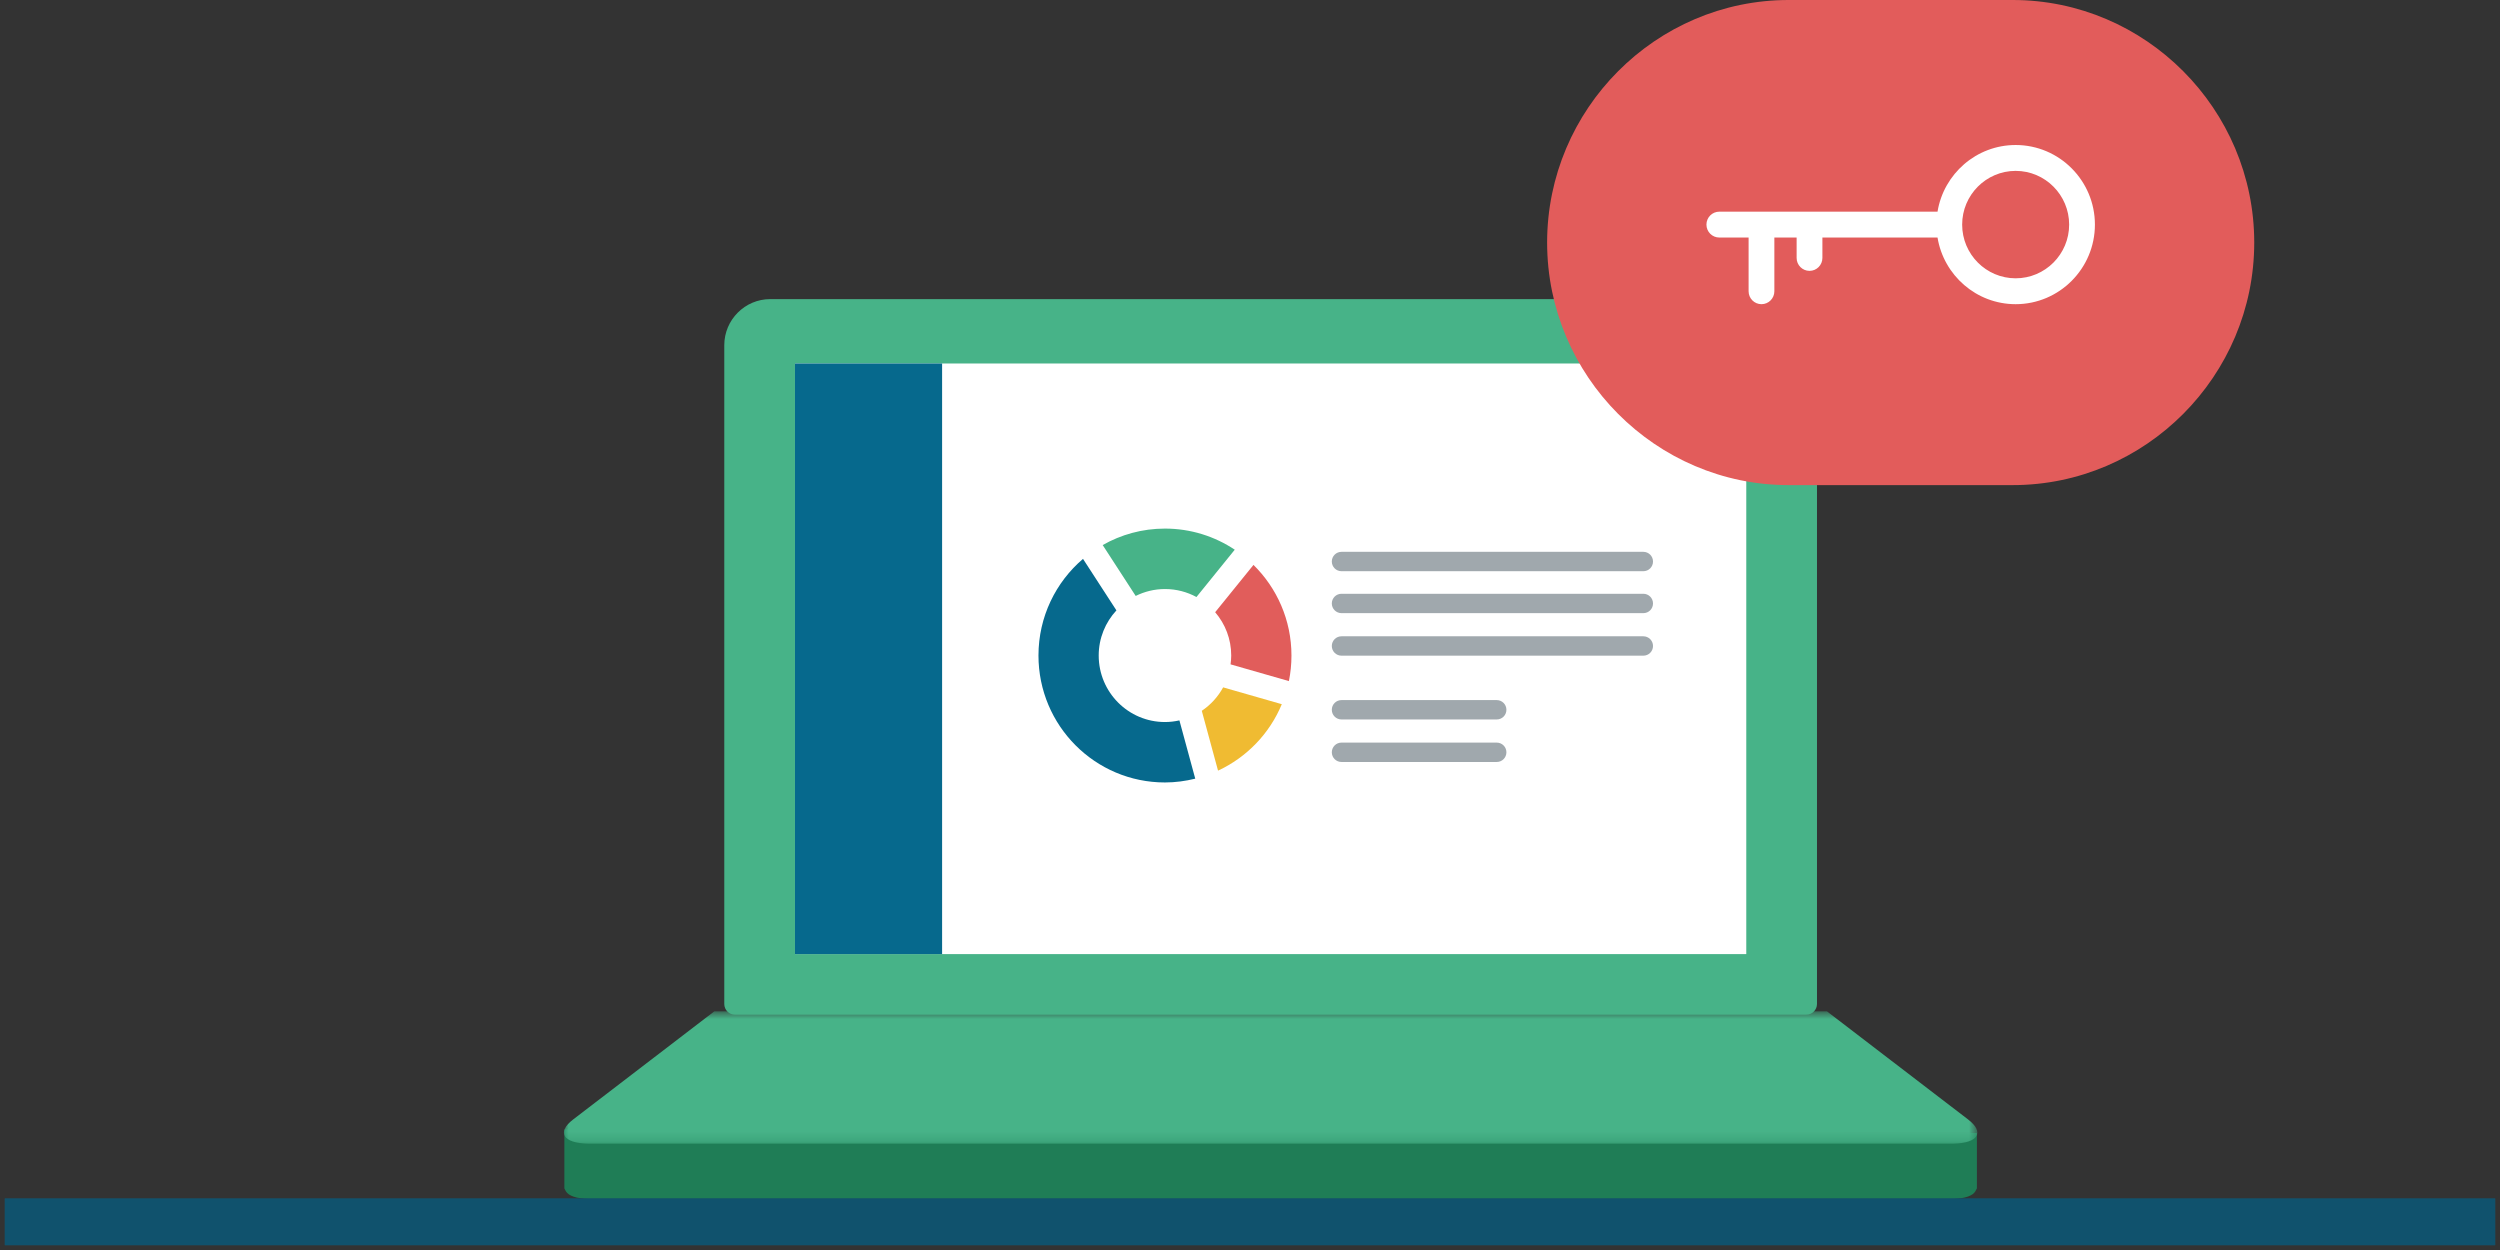 <?xml version="1.0" encoding="UTF-8"?>
<svg width="266px" height="133px" viewBox="0 0 266 133" version="1.1" xmlns="http://www.w3.org/2000/svg" xmlns:xlink="http://www.w3.org/1999/xlink">
    <rect x="0" y="0" width="266" height="133" fill="#333333" stroke="none"/>
    <!-- Generator: Sketch 40.3 (33839) - http://www.bohemiancoding.com/sketch -->
    <title>Group 2</title>
    <desc>Created with Sketch.</desc>
    <defs>
        <polygon id="path-1" points="0 0.687 0 14.767 150.39 14.767 150.39 0.687 3.71570009e-20 0.687"></polygon>
    </defs>
    <g id="Voeux-2016" stroke="none" stroke-width="1" fill="none" fill-rule="evenodd">
        <g id="Voeux_2016_wisembly_EN" transform="translate(-303, -649)">
            <g id="1/-EN-BREF" transform="translate(-1, 398)">
                <g id="wiz-créés" transform="translate(297, 251)">
                    <g id="Group-2" transform="translate(10, 0)">
                        <g id="computer" transform="translate(57, 0)">
                            <path d="M0.048,120.16 L0.048,126.444 L0.218,126.765 C0.495,127.23 1.324,127.535 2.638,127.562 L65.615,127.562 L84.771,127.562 L147.749,127.562 C149.062,127.535 149.895,127.23 150.169,126.765 L150.341,126.444 L150.341,120.553 L0.048,120.16 Z" id="Fill-1" fill="#1F7D56"></path>
                            <g id="Group-5" transform="translate(0, 106.917)">
                                <mask id="mask-2" fill="white">
                                    <use xlink:href="#path-1"></use>
                                </mask>
                                <g id="Clip-4"></g>
                                <path d="M134.385,0.687 L149.404,12.193 C151.181,13.555 150.488,14.705 147.863,14.767 L84.844,14.767 L65.546,14.767 L2.526,14.767 C-0.1,14.705 -0.792,13.555 0.985,12.193 L16.005,0.687 L134.385,0.687 Z" id="Fill-3" fill="#47B388" mask="url(#mask-2)"></path>
                            </g>
                            <path d="M128.436,31.825 L21.961,31.825 C19.257,31.825 17.063,34.028 17.063,36.736 L17.063,106.823 C17.063,107.45 17.566,107.959 18.189,107.959 L132.2,107.959 C132.824,107.959 133.327,107.45 133.327,106.823 L133.327,36.736 C133.327,34.028 131.132,31.825 128.436,31.825" id="Fill-6" fill="#47B388"></path>
                            <polygon id="Fill-8" fill="#FFFFFF" points="24.586 101.516 125.804 101.516 125.804 38.676 24.586 38.676"></polygon>
                            <polygon id="Fill-10" fill="#06698D" points="24.585 101.516 40.24 101.516 40.24 38.676 24.585 38.676"></polygon>
                            <path d="M73.37,60.107 L69.294,65.14 C70.356,66.379 71.002,67.988 71.002,69.748 C71.002,70.067 70.973,70.38 70.932,70.688 L77.139,72.468 C77.318,71.588 77.411,70.68 77.411,69.748 C77.411,65.97 75.862,62.558 73.37,60.107" id="Fill-11" fill="#E15D5B"></path>
                            <path d="M67.302,63.523 L71.378,58.488 C69.25,57.072 66.698,56.242 63.953,56.242 C61.543,56.242 59.282,56.88 57.326,57.994 L60.838,63.408 C61.777,62.943 62.833,62.673 63.953,62.673 C65.164,62.673 66.305,62.982 67.302,63.523" id="Fill-12" fill="#47B388"></path>
                            <path d="M50.493,69.748 C50.493,77.208 56.519,83.254 63.952,83.254 C65.064,83.254 66.14,83.104 67.174,82.85 L65.489,76.649 C64.994,76.761 64.481,76.824 63.952,76.824 C60.059,76.824 56.902,73.656 56.902,69.748 C56.902,67.892 57.62,66.207 58.787,64.945 L55.232,59.464 C52.334,61.942 50.493,65.628 50.493,69.748" id="Fill-13" fill="#06698D"></path>
                            <path d="M70.142,73.136 C69.595,74.14 68.812,74.996 67.87,75.63 L69.599,81.996 C72.652,80.577 75.089,78.053 76.383,74.926 L70.142,73.136 Z" id="Fill-14" fill="#F0BB32"></path>
                            <path d="M82.735,58.715 C82.166,58.715 81.705,59.173 81.705,59.746 C81.705,60.316 82.166,60.777 82.735,60.777 L114.852,60.777 C115.42,60.777 115.881,60.32 115.881,59.746 C115.881,59.176 115.42,58.715 114.852,58.715 L82.735,58.715" id="Fill-15" fill="#A0A8AD"></path>
                            <path d="M82.735,63.177 C82.166,63.177 81.705,63.636 81.705,64.208 C81.705,64.778 82.166,65.239 82.735,65.239 L114.852,65.239 C115.42,65.239 115.881,64.782 115.881,64.208 C115.881,63.638 115.42,63.177 114.852,63.177 L82.735,63.177" id="Fill-16" fill="#A0A8AD"></path>
                            <path d="M82.735,67.702 C82.166,67.702 81.705,68.16 81.705,68.733 C81.705,69.303 82.166,69.764 82.735,69.764 L114.852,69.764 C115.42,69.764 115.881,69.307 115.881,68.733 C115.881,68.163 115.42,67.702 114.852,67.702 L82.735,67.702" id="Fill-17" fill="#A0A8AD"></path>
                            <path d="M82.735,74.489 C82.166,74.489 81.705,74.947 81.705,75.52 C81.705,76.09 82.166,76.551 82.735,76.551 L99.252,76.551 C99.821,76.551 100.282,76.094 100.282,75.52 C100.282,74.95 99.821,74.489 99.252,74.489 L82.735,74.489" id="Fill-18" fill="#A0A8AD"></path>
                            <path d="M82.735,79.013 C82.166,79.013 81.705,79.472 81.705,80.044 C81.705,80.614 82.166,81.075 82.735,81.075 L99.252,81.075 C99.821,81.075 100.282,80.618 100.282,80.044 C100.282,79.475 99.821,79.013 99.252,79.013 L82.735,79.013" id="Fill-19" fill="#A0A8AD"></path>
                            <path d="M154.146,51.616 L130.318,51.616 C116.181,51.616 104.614,40.002 104.614,25.808 L104.614,25.808 C104.614,11.614 116.181,0 130.318,0 L154.146,0 C168.284,0 179.851,11.614 179.851,25.808 L179.851,25.808 C179.851,40.002 168.284,51.616 154.146,51.616" id="Fill-20" fill="#E25C5B"></path>
                            <path d="M154.466,29.612 C151.326,29.612 148.774,27.05 148.774,23.898 C148.774,20.746 151.326,18.182 154.466,18.182 C157.605,18.182 160.157,20.746 160.157,23.898 C160.157,27.05 157.605,29.612 154.466,29.612 M154.466,15.429 C150.283,15.429 146.811,18.505 146.153,22.521 L122.936,22.521 C122.178,22.521 121.565,23.137 121.565,23.898 C121.565,24.658 122.178,25.274 122.936,25.274 L126.051,25.274 L126.051,30.989 C126.051,31.75 126.665,32.365 127.421,32.365 C128.18,32.365 128.792,31.75 128.792,30.989 L128.792,25.274 L131.161,25.274 L131.161,27.443 C131.161,28.204 131.774,28.82 132.532,28.82 C133.29,28.82 133.903,28.204 133.903,27.443 L133.903,25.274 L146.153,25.274 C146.811,29.289 150.283,32.365 154.466,32.365 C159.117,32.365 162.899,28.566 162.899,23.898 C162.899,19.228 159.117,15.429 154.466,15.429" id="Fill-21" fill="#FFFFFF"></path>
                        </g>
                        <path d="M0,130 L260,130" id="Line" stroke="#10526D" stroke-width="5" stroke-linecap="square"></path>
                    </g>
                </g>
            </g>
        </g>
    </g>
</svg>